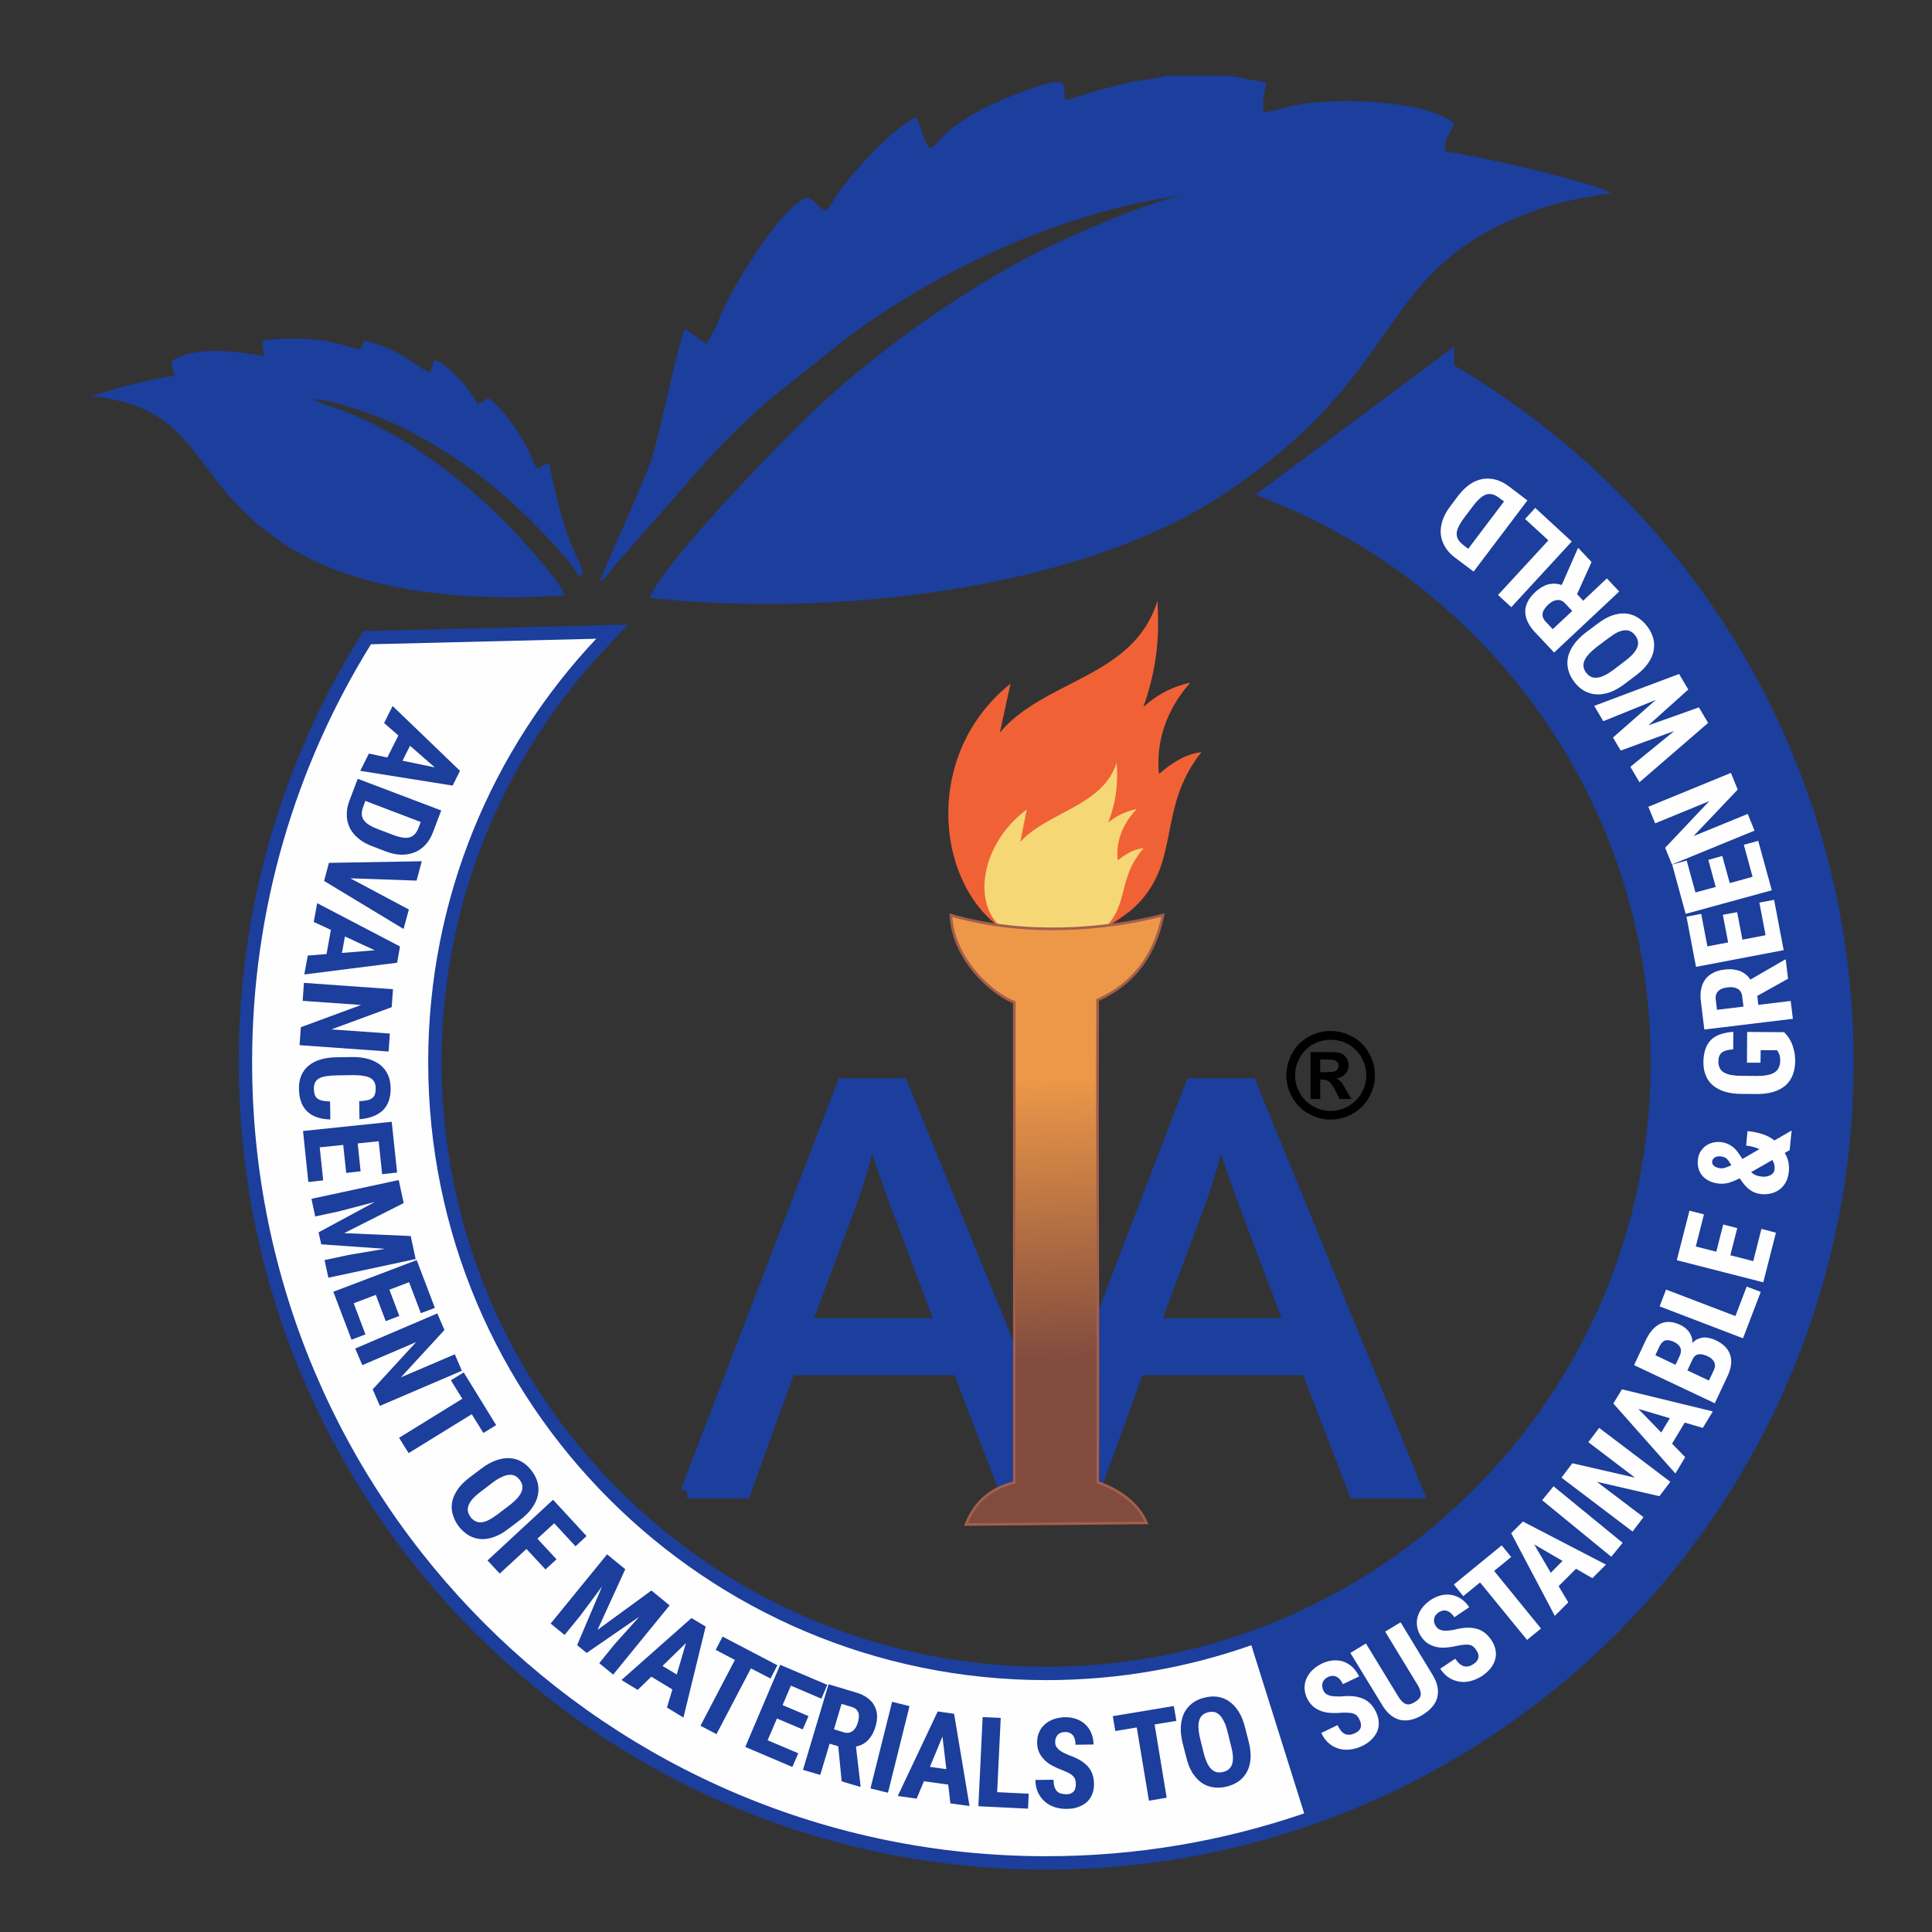 <?xml version="1.0" encoding="UTF-8" standalone="yes"?>
<svg xmlns="http://www.w3.org/2000/svg" xml:space="preserve" width="600px" height="600px"
    version="1.2" baseProfile="tiny-ps" viewBox="-0 0 167.75 167.75"
    xmlns:xodm="http://www.corel.com/coreldraw/odm/2003"><rect x="-0" y="0" width="167.75" height="167.75" fill="#333333" stroke="none"/><title>IAAM Logo.svg</title>
 <defs>
  
  <linearGradient id="id0" gradientUnits="userSpaceOnUse" x1="91.33" y1="93.6" x2="92.21" y2="118.22">
   <stop offset="0" stop-opacity="1" stop-color="#EC9848"/>
   <stop offset="1" stop-opacity="1" stop-color="#814B3E"/>
  </linearGradient>
 </defs>
 <g id="Layer_x0020_1">
  <g id="_2724474461456">
   <path class="fil0" d="M62.26 28.21l-0.92 1.64 -1.84 -1.29c-0.52,0.66 -2.3,9.6 -2.99,11.49 -1.03,2.82 -4.15,9.52 -4.4,10.35 0.42,-0.04 0.73,-0.62 1.2,-1.22l8.65 -9.84c1.5,-1.53 3.61,-3.66 5.48,-5.14l5.9 -4.71c7.31,-5.54 18.45,-11.13 29.56,-12.56 -3.39,0.54 -11.42,4.17 -14.51,5.86 -5.97,3.28 -12.63,8.05 -17.67,12.82 -3.22,3.05 -13.37,13.53 -14.28,16.3 15.39,1.72 37.09,-0.54 49.83,-9.01 16.65,-11.08 12.73,-19.66 27.44,-24.77 2.05,-0.71 3.97,-0.99 6.21,-1.38 -2.12,-1.07 -11.53,-3.22 -14.42,-3.58 -0.22,-1.19 0.53,-1.54 0.74,-2.49 -2.28,-1.85 -8.98,-2.15 -12.47,-1.75 -1.55,0.17 -2.73,0.61 -4.09,0.85l0.01 -1.16 0.01 -0.49c-0.63,0.5 -6.59,2.94 -8.44,3.84l-4.89 1.97c-1.02,0.41 -0.48,0.47 -1.31,0.72l-0.91 0.35c-0.91,0.53 -1.15,0.44 -2.21,0.84 -1.03,0.38 -2.04,0.81 -3,1.29 -2.5,1.27 -1.25,0.49 -2.89,1.22l-4.57 1.96c-3.04,1.41 -9.41,3.86 -11.74,5.03 -0.49,0.25 -0.84,0.43 -1.36,0.64l-5.13 2.25c-0.15,0.07 -0.63,0.2 -0.9,0.28l-0.09 -0.31zm0 0l0.09 0.31c0.27,-0.08 0.75,-0.21 0.9,-0.28l5.13 -2.25c0.52,-0.21 0.87,-0.39 1.36,-0.64 2.33,-1.17 8.7,-3.62 11.74,-5.03l4.57 -1.96c1.64,-0.73 0.39,0.05 2.89,-1.22 0.96,-0.48 1.97,-0.91 3,-1.29 1.06,-0.4 1.3,-0.31 2.21,-0.84l0.91 -0.35c0.83,-0.25 0.29,-0.31 1.31,-0.72l4.89 -1.97c1.85,-0.9 7.81,-3.34 8.44,-3.84l-0.01 0.49 0.24 -1.47 -3.27 -0.58 -5.5 0c-0.04,0.03 -0.11,0.01 -0.14,0.07 -0.03,0.05 -0.1,0.04 -0.14,0.05l-2.39 0.38c-7.72,1.73 -5.54,2.4 -6.22,0.15 -0.67,-0.36 -2.53,0.4 -3.35,0.7 -2.4,0.87 -5.19,2.11 -7.04,3.91 -0.46,0.45 -0.64,0.83 -1.15,1.05 -0.64,-0.74 -0.65,-1.82 -1.2,-2.67 -1.74,0.62 -5.73,4.93 -6.96,6.86 -0.53,0.82 -0.39,0.84 -0.91,1.21 -0.7,-0.35 -0.8,-0.77 -1.54,-1.16 -2.42,0.78 -7.23,8.84 -7.86,11.09z" fill="#1C3E9C"/>
   <path class="fil0" d="M7.97 34.39l0 0.01c9.67,1.03 8.27,7.17 16.5,12.7 6.3,4.24 15.56,5.2 24.52,4.6 -0.05,-0.91 -3.68,-4.84 -4.21,-5.41 -3.73,-4 -8.85,-8.02 -14.04,-10.26 -0.78,-0.33 -3.1,-1.08 -3.54,-1.37 1.71,0.02 5.84,1.55 7.28,2.24 4.2,2.04 8.04,4.76 11.24,7.94 0.95,0.95 3.94,3.9 4.47,5.12 0.47,-0.1 0.04,0.23 0.41,-0.15 0.01,-0.01 0.01,-0.06 0.02,-0.09 -0.25,-0.84 -0.64,-1.56 -0.96,-2.32 -0.97,-2.28 -1.44,-4.68 -1.97,-7.15 -0.82,0.15 -0.3,0.18 -1.06,0.42l-0.31 -0.52c-0.43,-0.31 -0.99,-0.39 -1.47,-0.6l-4.3 -1.87c-2.78,-1.31 -6.46,-2.6 -8.68,-3.66 -2.16,-1.03 -6.65,-2.99 -8.66,-3.65 -0.15,0.23 -0.29,-0.22 -0.27,0.55 -2.45,-0.41 -6.03,-0.96 -8.1,0.48l0.34 1.2c-2.25,0.36 -5.2,1.11 -7.21,1.79zm14.97 -3.47c-0.02,-0.77 0.12,-0.32 0.27,-0.55 2.01,0.66 6.5,2.62 8.66,3.65 2.22,1.06 5.9,2.35 8.68,3.66l4.3 1.87c0.48,0.21 1.04,0.29 1.47,0.6 -0.25,-1.25 -2.76,-5 -3.94,-5.57 -0.61,0.31 -0.25,0.25 -0.94,0.5 -0.55,-1.2 -2.48,-3.46 -3.73,-3.84l-0.39 1.1c-0.81,-0.23 -1.97,-1.61 -4.7,-2.5 -1.38,-0.45 -0.91,-0.23 -1.37,0.5 -0.96,-0.15 -1.8,-0.66 -3.93,-0.86 -1.48,-0.13 -3.2,-0.12 -4.58,0.11l0.2 1.33z" fill="#1C3E9C"/>
   <path class="fil0 str0" d="M125.1 32.4c20.72,11.89 34.68,34.23 34.68,59.83 0,38.08 -30.87,68.94 -68.94,68.94 -38.08,0 -68.95,-30.86 -68.95,-68.94 0,-13.31 3.78,-25.75 10.32,-36.29l19.56 -0.48c-9.04,9.6 -14.59,22.54 -14.59,36.77 0,29.63 24.03,53.65 53.66,53.65 29.63,0 53.65,-24.02 53.65,-53.65 0,-22.36 -13.68,-41.52 -33.13,-49.58l13.74 -10.25z" fill="#1C3E9C" stroke="#1C3E9C" stroke-width="2.33" stroke-miterlimit="2.613"/>
   <path class="fil1" d="M113.24 157.45c-7.03,2.41 -14.56,3.72 -22.4,3.72 -38.08,0 -68.95,-30.86 -68.95,-68.94 0,-13.31 3.78,-25.75 10.32,-36.29l19.56 -0.48c-9.04,9.6 -14.59,22.54 -14.59,36.77 0,29.63 24.03,53.65 53.66,53.65 6.24,0 12.24,-1.07 17.81,-3.03l4.59 14.6z" fill="#FEFEFE"/>
   <path class="fil2" d="M44.13 132.75c-0.43,0.33 -0.85,0.57 -1.26,0.71 -0.41,0.14 -0.8,0.2 -1.16,0.17 -0.37,-0.03 -0.71,-0.14 -1.03,-0.33 -0.31,-0.19 -0.6,-0.45 -0.85,-0.77 -0.25,-0.34 -0.42,-0.68 -0.52,-1.04 -0.1,-0.36 -0.12,-0.72 -0.05,-1.08 0.07,-0.36 0.23,-0.72 0.47,-1.08 0.25,-0.36 0.59,-0.7 1.02,-1.03l1.02 -0.77c0.45,-0.34 0.88,-0.59 1.3,-0.73 0.42,-0.15 0.81,-0.22 1.19,-0.19 0.37,0.02 0.72,0.12 1.04,0.31 0.33,0.19 0.61,0.45 0.86,0.78 0.25,0.33 0.43,0.67 0.52,1.03 0.09,0.36 0.1,0.73 0.02,1.09 -0.07,0.37 -0.24,0.74 -0.5,1.1 -0.25,0.37 -0.6,0.72 -1.04,1.05l-1.03 0.78zm0.08 -2.03c0.3,-0.23 0.53,-0.44 0.71,-0.64 0.17,-0.2 0.3,-0.39 0.37,-0.57 0.07,-0.18 0.09,-0.36 0.06,-0.53 -0.03,-0.17 -0.11,-0.33 -0.23,-0.49 -0.12,-0.16 -0.26,-0.28 -0.41,-0.35 -0.16,-0.08 -0.33,-0.11 -0.53,-0.08 -0.19,0.01 -0.41,0.08 -0.65,0.2 -0.24,0.11 -0.51,0.28 -0.8,0.5l-1.03 0.79c-0.28,0.21 -0.51,0.42 -0.68,0.61 -0.16,0.19 -0.28,0.38 -0.34,0.56 -0.07,0.18 -0.08,0.35 -0.05,0.52 0.04,0.17 0.12,0.33 0.24,0.5 0.12,0.15 0.26,0.27 0.41,0.34 0.15,0.08 0.32,0.11 0.51,0.1 0.18,-0.02 0.4,-0.08 0.62,-0.19 0.23,-0.11 0.49,-0.28 0.77,-0.49l1.03 -0.78zm3.15 5.55l-1.65 -1.78 -2.32 2.14 -1.06 -1.14 5.69 -5.27 2.91 3.15 -0.96 0.89 -1.85 -2 -1.46 1.34 1.66 1.79 -0.96 0.88zm54.78 13.15l-1.89 0.31 1.05 6.36 -1.54 0.26 -1.06 -6.36 -1.86 0.31 -0.22 -1.29 5.3 -0.88 0.22 1.29zm6.29 1.84c0.13,0.52 0.18,1 0.15,1.43 -0.03,0.44 -0.13,0.81 -0.3,1.14 -0.17,0.32 -0.4,0.59 -0.7,0.81 -0.3,0.22 -0.65,0.38 -1.05,0.48 -0.4,0.1 -0.79,0.12 -1.16,0.07 -0.37,-0.05 -0.7,-0.17 -1.01,-0.38 -0.3,-0.2 -0.57,-0.49 -0.81,-0.85 -0.23,-0.37 -0.41,-0.82 -0.54,-1.34l-0.32 -1.25c-0.13,-0.54 -0.19,-1.03 -0.16,-1.48 0.03,-0.44 0.13,-0.83 0.29,-1.17 0.17,-0.33 0.41,-0.61 0.71,-0.84 0.29,-0.22 0.64,-0.38 1.05,-0.48 0.4,-0.1 0.79,-0.13 1.15,-0.07 0.37,0.06 0.71,0.19 1.01,0.41 0.31,0.21 0.58,0.51 0.82,0.89 0.23,0.38 0.42,0.84 0.55,1.38l0.32 1.25zm-1.84 -0.88c-0.09,-0.36 -0.19,-0.66 -0.31,-0.9 -0.12,-0.24 -0.24,-0.43 -0.38,-0.56 -0.14,-0.14 -0.3,-0.23 -0.46,-0.27 -0.17,-0.03 -0.35,-0.03 -0.54,0.02 -0.2,0.05 -0.36,0.13 -0.49,0.24 -0.13,0.12 -0.23,0.26 -0.28,0.45 -0.06,0.19 -0.09,0.42 -0.07,0.68 0.01,0.27 0.06,0.58 0.15,0.94l0.31 1.26c0.09,0.34 0.19,0.62 0.3,0.85 0.11,0.23 0.24,0.41 0.38,0.54 0.14,0.13 0.3,0.21 0.46,0.25 0.17,0.03 0.35,0.02 0.55,-0.03 0.19,-0.04 0.35,-0.12 0.48,-0.23 0.13,-0.11 0.22,-0.25 0.29,-0.44 0.06,-0.18 0.08,-0.39 0.07,-0.65 -0.01,-0.25 -0.06,-0.55 -0.15,-0.89l-0.31 -1.26zm-52.3 -14.13l-2.41 5.27 4.68 -3.42 1.58 1.29 -4.9 6.01 -1.21 -0.99 1.32 -1.63 2.16 -2.41 -4.57 3.15 -0.83 -0.68 2.17 -5.1 -1.93 2.59 -1.33 1.63 -1.21 -0.99 4.9 -6.01 1.58 1.29zm4.09 10.44l-1.83 -1.11 -1.18 1.15 -1.41 -0.86 6.08 -5.38 1.23 0.74 -1.93 7.9 -1.43 -0.87 0.47 -1.57zm-0.86 -2.04l1.24 0.74 0.8 -2.73 -2.04 1.99zm9.38 1.09l-1.7 -0.88 -2.99 5.71 -1.39 -0.73 2.99 -5.71 -1.67 -0.88 0.6 -1.15 4.76 2.49 -0.6 1.15zm2.8 4.42l-2.24 -0.95 -0.81 1.89 2.66 1.13 -0.51 1.19 -4.09 -1.74 3.03 -7.13 4.09 1.74 -0.51 1.2 -2.65 -1.13 -0.72 1.69 2.25 0.95 -0.5 1.16zm3.08 1.46l-0.75 -0.22 -0.81 2.71 -1.5 -0.44 2.22 -7.43 2.4 0.72c0.37,0.11 0.68,0.25 0.94,0.44 0.26,0.18 0.47,0.4 0.61,0.65 0.15,0.25 0.23,0.53 0.26,0.84 0.02,0.31 -0.02,0.65 -0.13,1.01 -0.08,0.27 -0.18,0.51 -0.29,0.71 -0.12,0.2 -0.25,0.37 -0.39,0.51 -0.14,0.14 -0.3,0.26 -0.47,0.34 -0.17,0.09 -0.35,0.15 -0.55,0.19l0.4 3.43 -0.03 0.07 -1.61 -0.48 -0.3 -3.05zm-0.37 -1.47l0.85 0.26c0.3,0.09 0.55,0.05 0.76,-0.1 0.21,-0.15 0.36,-0.4 0.46,-0.73 0.05,-0.17 0.08,-0.33 0.09,-0.48 0.01,-0.14 0,-0.28 -0.04,-0.4 -0.05,-0.11 -0.11,-0.21 -0.21,-0.3 -0.09,-0.08 -0.21,-0.15 -0.36,-0.19l-0.89 -0.27 -0.66 2.21zm4.69 5.51l-1.52 -0.38 1.88 -7.52 1.51 0.38 -1.87 7.52zm5.23 -0.71l-2.11 -0.29 -0.63 1.51 -1.64 -0.23 3.47 -7.34 1.42 0.2 1.34 8.01 -1.66 -0.23 -0.19 -1.63zm-1.59 -1.54l1.43 0.2 -0.34 -2.83 -1.09 2.63zm5.84 2.2l2.74 0.13 -0.06 1.3 -4.31 -0.21 0.37 -7.74 1.57 0.07 -0.31 6.45zm6.83 -0.7c0,-0.13 -0.02,-0.25 -0.04,-0.36 -0.03,-0.1 -0.08,-0.2 -0.16,-0.3 -0.08,-0.09 -0.2,-0.18 -0.35,-0.27 -0.15,-0.08 -0.34,-0.17 -0.59,-0.27 -0.29,-0.11 -0.57,-0.23 -0.84,-0.37 -0.26,-0.13 -0.5,-0.3 -0.7,-0.49 -0.2,-0.19 -0.37,-0.41 -0.49,-0.66 -0.12,-0.26 -0.19,-0.55 -0.19,-0.89 0,-0.32 0.05,-0.62 0.17,-0.89 0.12,-0.27 0.28,-0.5 0.5,-0.69 0.21,-0.19 0.47,-0.34 0.77,-0.45 0.3,-0.1 0.63,-0.16 0.99,-0.17 0.37,0 0.71,0.05 1.01,0.17 0.3,0.11 0.56,0.27 0.77,0.48 0.22,0.21 0.38,0.46 0.5,0.75 0.12,0.29 0.18,0.61 0.19,0.97l-1.57 0.02c0,-0.17 -0.02,-0.32 -0.05,-0.45 -0.04,-0.14 -0.09,-0.26 -0.16,-0.35 -0.08,-0.1 -0.17,-0.17 -0.29,-0.23 -0.11,-0.05 -0.25,-0.08 -0.41,-0.07 -0.15,0 -0.28,0.02 -0.38,0.07 -0.11,0.05 -0.2,0.11 -0.27,0.19 -0.07,0.08 -0.12,0.18 -0.16,0.29 -0.03,0.11 -0.05,0.23 -0.04,0.35 0,0.13 0.03,0.24 0.08,0.35 0.06,0.1 0.14,0.19 0.24,0.28 0.1,0.09 0.23,0.17 0.37,0.25 0.15,0.07 0.31,0.15 0.48,0.22 0.37,0.13 0.68,0.27 0.95,0.42 0.28,0.16 0.5,0.34 0.69,0.54 0.18,0.2 0.32,0.42 0.41,0.67 0.09,0.26 0.14,0.54 0.15,0.86 0,0.34 -0.05,0.65 -0.16,0.91 -0.11,0.27 -0.27,0.5 -0.47,0.68 -0.2,0.19 -0.46,0.33 -0.75,0.43 -0.29,0.11 -0.62,0.16 -0.99,0.16 -0.33,0.01 -0.66,-0.04 -0.98,-0.13 -0.33,-0.1 -0.62,-0.25 -0.87,-0.46 -0.26,-0.21 -0.46,-0.47 -0.62,-0.78 -0.16,-0.32 -0.24,-0.7 -0.25,-1.14l1.57 -0.02c0.01,0.23 0.03,0.43 0.08,0.59 0.05,0.17 0.12,0.3 0.22,0.4 0.09,0.1 0.21,0.17 0.35,0.21 0.14,0.04 0.3,0.06 0.48,0.06 0.15,0 0.28,-0.02 0.38,-0.07 0.1,-0.05 0.19,-0.11 0.25,-0.18 0.07,-0.08 0.11,-0.17 0.14,-0.28 0.03,-0.11 0.04,-0.22 0.04,-0.35zm-59.78 -89.14l0.96 -1.91 -1.24 -1.08 0.74 -1.48 5.85 5.63 -0.64 1.28 -8.02 -1.28 0.75 -1.5 1.6 0.34zm1.97 -1.02l-0.65 1.3 2.8 0.58 -2.15 -1.88zm-4.54 2.87l7.25 2.75 -0.73 1.92c-0.16,0.42 -0.37,0.77 -0.64,1.06 -0.27,0.29 -0.58,0.51 -0.93,0.65 -0.36,0.15 -0.75,0.22 -1.18,0.21 -0.43,-0.01 -0.89,-0.11 -1.38,-0.3l-1.12 -0.43c-0.49,-0.18 -0.9,-0.41 -1.22,-0.69 -0.33,-0.27 -0.58,-0.58 -0.75,-0.93 -0.16,-0.34 -0.25,-0.71 -0.25,-1.11 -0.01,-0.4 0.07,-0.81 0.23,-1.23l0.72 -1.9zm5.47 3.75l-4.81 -1.83 -0.16 0.44c-0.1,0.26 -0.15,0.49 -0.15,0.68 0,0.2 0.06,0.38 0.17,0.54 0.11,0.16 0.27,0.31 0.49,0.44 0.21,0.13 0.49,0.26 0.82,0.38l1.13 0.43c0.33,0.13 0.62,0.22 0.87,0.26 0.25,0.05 0.47,0.05 0.65,0 0.19,-0.05 0.35,-0.15 0.48,-0.29 0.13,-0.14 0.25,-0.34 0.34,-0.6l0.17 -0.45zm-6.12 4.89l5.09 2.71 -0.46 1.69 -6.9 -4.17 0.42 -1.57 8.06 -0.14 -0.45 1.68 -5.76 -0.2zm-2.06 6.58l0.38 -2.1 -1.49 -0.69 0.3 -1.63 7.19 3.76 -0.25 1.41 -8.06 1.02 0.3 -1.64 1.63 -0.13zm1.6 -1.53l-0.26 1.43 2.85 -0.23 -2.59 -1.2zm-3.94 9.44l0.11 -1.56 5.23 -1.93 -5.07 -0.36 0.11 -1.56 7.73 0.55 -0.11 1.56 -5.24 1.93 5.08 0.36 -0.11 1.56 -7.73 -0.55zm2.67 6.45c-0.88,-0.02 -1.56,-0.26 -2.02,-0.71 -0.46,-0.45 -0.69,-1.1 -0.7,-1.93 -0.01,-0.43 0.05,-0.81 0.19,-1.15 0.14,-0.34 0.35,-0.63 0.62,-0.86 0.28,-0.24 0.62,-0.42 1.04,-0.55 0.41,-0.13 0.88,-0.19 1.42,-0.2l1.32 -0.02c0.54,-0.01 1.02,0.05 1.44,0.17 0.41,0.12 0.76,0.3 1.05,0.53 0.28,0.24 0.5,0.52 0.65,0.86 0.15,0.33 0.22,0.71 0.23,1.13 0.01,0.85 -0.22,1.49 -0.68,1.94 -0.47,0.44 -1.14,0.7 -2.03,0.77l-0.02 -1.57c0.28,-0.01 0.51,-0.04 0.7,-0.08 0.18,-0.04 0.33,-0.11 0.44,-0.2 0.11,-0.08 0.18,-0.19 0.23,-0.33 0.04,-0.14 0.06,-0.31 0.06,-0.51 0,-0.21 -0.04,-0.39 -0.11,-0.53 -0.08,-0.15 -0.19,-0.27 -0.35,-0.36 -0.16,-0.09 -0.37,-0.15 -0.63,-0.19 -0.26,-0.05 -0.57,-0.06 -0.94,-0.06l-1.33 0.02c-0.37,0.01 -0.68,0.03 -0.93,0.07 -0.26,0.04 -0.46,0.1 -0.62,0.19 -0.16,0.09 -0.28,0.21 -0.35,0.36 -0.07,0.14 -0.11,0.33 -0.11,0.55 0.01,0.19 0.03,0.36 0.07,0.49 0.04,0.14 0.12,0.25 0.22,0.34 0.11,0.09 0.25,0.15 0.43,0.19 0.18,0.05 0.41,0.07 0.69,0.08l0.02 1.56zm1.38 4.64l-0.26 -2.43 -2.04 0.21 0.3 2.87 -1.29 0.14 -0.46 -4.43 7.7 -0.8 0.47 4.41 -1.3 0.14 -0.3 -2.86 -1.82 0.19 0.25 2.42 -1.25 0.14zm4.99 2.62l-5.17 2.61 5.78 0.25 0.43 2 -7.58 1.62 -0.33 -1.53 2.05 -0.44 3.19 -0.54 -5.53 -0.39 -0.23 -1.04 4.89 -2.64 -3.13 0.82 -2.05 0.44 -0.33 -1.53 7.58 -1.63 0.43 2zm-1.56 10.25l-0.86 -2.28 -1.92 0.73 1.02 2.7 -1.21 0.46 -1.58 -4.16 7.24 -2.75 1.58 4.15 -1.22 0.46 -1.02 -2.69 -1.71 0.65 0.86 2.28 -1.18 0.45zm-0.51 7.36l-0.62 -1.44 3.77 -4.1 -4.67 2 -0.62 -1.44 7.13 -3.05 0.62 1.44 -3.78 4.11 4.68 -2 0.61 1.43 -7.12 3.05zm8.99 2.35l-1.01 -1.63 -5.48 3.38 -0.83 -1.33 5.49 -3.39 -0.99 -1.6 1.11 -0.69 2.82 4.58 -1.11 0.68z" fill="#1C3E9C" fill-rule="nonzero"/>
   <path class="fil3" d="M118.05 149.33c-0.05,-0.12 -0.12,-0.23 -0.19,-0.31 -0.06,-0.09 -0.15,-0.15 -0.27,-0.2 -0.11,-0.05 -0.25,-0.09 -0.42,-0.1 -0.17,-0.02 -0.39,-0.02 -0.66,-0.01 -0.31,0.03 -0.61,0.04 -0.91,0.02 -0.3,-0.01 -0.58,-0.06 -0.84,-0.15 -0.27,-0.09 -0.51,-0.22 -0.73,-0.4 -0.21,-0.18 -0.39,-0.42 -0.54,-0.72 -0.14,-0.3 -0.21,-0.59 -0.22,-0.88 0,-0.3 0.05,-0.58 0.17,-0.84 0.11,-0.26 0.28,-0.5 0.51,-0.73 0.23,-0.22 0.5,-0.41 0.83,-0.57 0.34,-0.16 0.66,-0.25 0.99,-0.27 0.32,-0.02 0.62,0.01 0.9,0.11 0.28,0.11 0.54,0.26 0.77,0.48 0.22,0.21 0.41,0.48 0.57,0.8l-1.41 0.67c-0.07,-0.15 -0.15,-0.28 -0.24,-0.39 -0.09,-0.11 -0.19,-0.19 -0.3,-0.25 -0.11,-0.05 -0.22,-0.08 -0.35,-0.08 -0.12,0 -0.26,0.03 -0.4,0.1 -0.14,0.07 -0.24,0.14 -0.32,0.23 -0.08,0.09 -0.13,0.18 -0.16,0.29 -0.03,0.1 -0.04,0.21 -0.02,0.32 0.01,0.12 0.05,0.23 0.1,0.34 0.05,0.12 0.13,0.21 0.22,0.28 0.1,0.07 0.21,0.12 0.34,0.16 0.13,0.03 0.27,0.06 0.44,0.06 0.16,0.01 0.34,0.01 0.52,0.01 0.39,-0.04 0.74,-0.05 1.05,-0.02 0.31,0.03 0.59,0.1 0.84,0.2 0.25,0.11 0.47,0.25 0.66,0.44 0.19,0.19 0.35,0.43 0.49,0.72 0.15,0.31 0.23,0.61 0.24,0.9 0.02,0.28 -0.03,0.56 -0.14,0.81 -0.11,0.25 -0.28,0.49 -0.5,0.7 -0.22,0.22 -0.5,0.41 -0.84,0.57 -0.3,0.14 -0.61,0.23 -0.95,0.28 -0.33,0.05 -0.66,0.03 -0.97,-0.05 -0.32,-0.08 -0.62,-0.23 -0.89,-0.45 -0.28,-0.23 -0.51,-0.54 -0.7,-0.93l1.41 -0.68c0.1,0.21 0.21,0.38 0.32,0.51 0.12,0.13 0.23,0.22 0.36,0.27 0.13,0.05 0.27,0.06 0.41,0.05 0.15,-0.02 0.3,-0.07 0.47,-0.15 0.13,-0.07 0.24,-0.14 0.31,-0.23 0.08,-0.08 0.13,-0.17 0.15,-0.27 0.03,-0.1 0.03,-0.2 0.01,-0.31 -0.02,-0.11 -0.05,-0.22 -0.11,-0.33zm3.56 -8.47l2.77 4.55c0.23,0.38 0.38,0.74 0.44,1.08 0.06,0.34 0.04,0.65 -0.04,0.95 -0.09,0.29 -0.24,0.56 -0.46,0.8 -0.21,0.24 -0.48,0.46 -0.79,0.65 -0.32,0.2 -0.64,0.34 -0.96,0.42 -0.32,0.08 -0.63,0.09 -0.93,0.04 -0.3,-0.06 -0.58,-0.19 -0.86,-0.4 -0.27,-0.21 -0.52,-0.5 -0.76,-0.89l-2.77 -4.54 1.35 -0.82 2.77 4.54c0.13,0.22 0.26,0.39 0.38,0.5 0.11,0.12 0.23,0.19 0.35,0.22 0.12,0.04 0.24,0.04 0.36,0 0.12,-0.03 0.25,-0.09 0.39,-0.18 0.14,-0.08 0.25,-0.17 0.34,-0.26 0.08,-0.09 0.14,-0.2 0.16,-0.32 0.02,-0.12 0.01,-0.26 -0.04,-0.41 -0.04,-0.16 -0.13,-0.35 -0.27,-0.57l-2.77 -4.55 1.34 -0.81zm6.57 2.41c-0.07,-0.11 -0.15,-0.2 -0.23,-0.27 -0.08,-0.08 -0.18,-0.13 -0.3,-0.17 -0.12,-0.03 -0.27,-0.04 -0.44,-0.03 -0.17,0.01 -0.38,0.04 -0.64,0.09 -0.31,0.07 -0.61,0.13 -0.9,0.15 -0.3,0.04 -0.59,0.03 -0.86,-0.02 -0.28,-0.05 -0.53,-0.15 -0.78,-0.29 -0.24,-0.14 -0.45,-0.36 -0.64,-0.64 -0.18,-0.26 -0.29,-0.54 -0.34,-0.83 -0.05,-0.29 -0.04,-0.58 0.03,-0.85 0.08,-0.28 0.21,-0.55 0.4,-0.8 0.19,-0.25 0.44,-0.48 0.74,-0.69 0.31,-0.2 0.62,-0.34 0.93,-0.41 0.32,-0.07 0.62,-0.08 0.92,-0.02 0.29,0.06 0.56,0.17 0.82,0.35 0.26,0.18 0.49,0.42 0.68,0.71l-1.29 0.87c-0.09,-0.13 -0.19,-0.25 -0.29,-0.34 -0.11,-0.1 -0.22,-0.17 -0.33,-0.21 -0.12,-0.03 -0.24,-0.05 -0.36,-0.03 -0.13,0.02 -0.25,0.07 -0.39,0.16 -0.12,0.09 -0.21,0.18 -0.28,0.27 -0.06,0.1 -0.1,0.21 -0.11,0.31 -0.02,0.11 -0.01,0.22 0.02,0.33 0.03,0.11 0.09,0.22 0.15,0.32 0.08,0.1 0.16,0.18 0.27,0.24 0.1,0.05 0.22,0.09 0.35,0.11 0.13,0.01 0.28,0.01 0.44,0 0.17,-0.02 0.34,-0.04 0.53,-0.08 0.37,-0.09 0.71,-0.15 1.03,-0.17 0.31,-0.01 0.6,0.01 0.86,0.08 0.26,0.06 0.5,0.18 0.72,0.34 0.21,0.16 0.41,0.37 0.59,0.63 0.19,0.29 0.31,0.57 0.37,0.85 0.06,0.29 0.05,0.56 -0.02,0.83 -0.07,0.27 -0.2,0.52 -0.39,0.77 -0.19,0.25 -0.44,0.47 -0.74,0.68 -0.28,0.18 -0.58,0.32 -0.9,0.42 -0.33,0.1 -0.65,0.13 -0.97,0.1 -0.33,-0.04 -0.65,-0.14 -0.95,-0.32 -0.31,-0.18 -0.59,-0.45 -0.83,-0.82l1.3 -0.87c0.13,0.19 0.26,0.34 0.39,0.45 0.13,0.11 0.26,0.18 0.4,0.21 0.13,0.03 0.27,0.03 0.41,-0.01 0.14,-0.04 0.28,-0.11 0.43,-0.22 0.13,-0.08 0.22,-0.17 0.28,-0.27 0.06,-0.09 0.1,-0.19 0.11,-0.29 0.02,-0.1 0,-0.2 -0.03,-0.3 -0.04,-0.11 -0.09,-0.21 -0.16,-0.32zm3.03 -8.08l-1.48 1.21 4.07 5 -1.21 0.99 -4.08 -4.99 -1.46 1.19 -0.82 -1.01 4.16 -3.4 0.82 1.01zm5.63 1.02l-1.51 1.51 0.84 1.41 -1.17 1.17 -3.79 -7.18 1.02 -1.01 7.21 3.74 -1.18 1.18 -1.42 -0.82zm-2.19 0.35l1.02 -1.03 -2.46 -1.43 1.44 2.46zm6.24 -2.6l-0.99 1.21 -6 -4.91 0.99 -1.21 6 4.91zm4.14 -5.3l-0.95 1.25 -5.43 -1.25 4.05 3.07 -0.95 1.25 -6.17 -4.68 0.94 -1.25 5.44 1.25 -4.05 -3.08 0.94 -1.24 6.18 4.68zm1.25 -5.14l-1.1 1.83 1.14 1.17 -0.85 1.42 -5.39 -6.08 0.75 -1.23 7.89 1.92 -0.87 1.43 -1.57 -0.46zm-2.04 0.86l0.75 -1.24 -2.74 -0.81 1.99 2.05zm4.65 -2.54l-7.01 -3.31 1.02 -2.17c0.17,-0.35 0.35,-0.64 0.56,-0.88 0.21,-0.24 0.44,-0.42 0.69,-0.54 0.25,-0.12 0.52,-0.17 0.81,-0.16 0.28,0.01 0.59,0.1 0.92,0.25 0.16,0.08 0.31,0.17 0.44,0.27 0.13,0.1 0.24,0.22 0.34,0.35 0.09,0.14 0.16,0.28 0.22,0.44 0.05,0.16 0.07,0.34 0.07,0.52 0.13,-0.15 0.28,-0.27 0.45,-0.34 0.16,-0.08 0.33,-0.12 0.5,-0.14 0.18,-0.01 0.35,0.01 0.53,0.05 0.18,0.04 0.36,0.1 0.52,0.18 0.68,0.32 1.11,0.75 1.28,1.29 0.17,0.54 0.09,1.16 -0.25,1.87l-1.09 2.32zm-2.38 -2.85l1.87 0.88 0.43 -0.91c0.06,-0.13 0.1,-0.26 0.1,-0.38 0,-0.12 -0.03,-0.23 -0.08,-0.33 -0.05,-0.1 -0.13,-0.2 -0.22,-0.27 -0.09,-0.09 -0.21,-0.16 -0.34,-0.22 -0.3,-0.14 -0.56,-0.2 -0.79,-0.17 -0.22,0.03 -0.4,0.18 -0.52,0.44l-0.45 0.96zm-1.03 -0.49l0.35 -0.74c0.13,-0.28 0.16,-0.53 0.07,-0.73 -0.08,-0.21 -0.26,-0.37 -0.54,-0.51 -0.32,-0.15 -0.58,-0.19 -0.78,-0.13 -0.19,0.06 -0.36,0.24 -0.5,0.53l-0.35 0.75 1.75 0.83zm5.2 -4.23l0.98 -2.56 1.22 0.46 -1.54 4.03 -7.24 -2.77 0.56 -1.46 6.02 2.3zm0.16 -7.64l-0.6 2.36 1.99 0.51 0.71 -2.8 1.26 0.33 -1.1 4.31 -7.51 -1.92 1.1 -4.3 1.26 0.32 -0.71 2.79 1.78 0.45 0.6 -2.36 1.22 0.31zm2.08 -2.95c-0.22,-0.03 -0.42,-0.07 -0.59,-0.15 -0.18,-0.07 -0.34,-0.17 -0.49,-0.29 -0.14,-0.11 -0.28,-0.25 -0.41,-0.41 -0.12,-0.15 -0.25,-0.33 -0.38,-0.52 -0.32,0.16 -0.63,0.29 -0.91,0.38 -0.29,0.08 -0.58,0.11 -0.87,0.08 -0.31,-0.03 -0.58,-0.1 -0.82,-0.21 -0.24,-0.11 -0.45,-0.26 -0.61,-0.44 -0.16,-0.18 -0.28,-0.38 -0.35,-0.62 -0.08,-0.24 -0.1,-0.5 -0.07,-0.77 0.02,-0.27 0.09,-0.5 0.21,-0.71 0.12,-0.2 0.27,-0.37 0.45,-0.51 0.18,-0.13 0.38,-0.23 0.6,-0.29 0.23,-0.06 0.46,-0.08 0.71,-0.06 0.36,0.04 0.67,0.15 0.93,0.33 0.27,0.17 0.49,0.41 0.68,0.71l0.29 0.43 1.48 -0.86c-0.18,-0.07 -0.36,-0.14 -0.55,-0.19 -0.19,-0.05 -0.39,-0.09 -0.61,-0.11l0.12 -1.26c0.46,0.04 0.89,0.13 1.29,0.26 0.39,0.12 0.74,0.31 1.05,0.55l1.49 -0.86 -0.17 1.7 -0.43 0.25c0.16,0.25 0.26,0.51 0.32,0.78 0.05,0.27 0.07,0.55 0.04,0.85 -0.04,0.33 -0.12,0.63 -0.25,0.88 -0.14,0.26 -0.31,0.47 -0.52,0.63 -0.21,0.17 -0.46,0.29 -0.73,0.36 -0.28,0.08 -0.58,0.1 -0.9,0.07zm1.16 -2.14c0.03,-0.28 -0.03,-0.55 -0.19,-0.82l-1.84 1.05 0.02 0.03c0.16,0.13 0.31,0.22 0.47,0.27 0.15,0.05 0.3,0.08 0.44,0.09 0.15,0.02 0.29,0.01 0.42,-0.01 0.13,-0.03 0.24,-0.07 0.34,-0.12 0.1,-0.06 0.18,-0.13 0.24,-0.21 0.06,-0.09 0.09,-0.18 0.1,-0.28zm-4.71 -0.1c0.15,0.01 0.3,-0.01 0.46,-0.06 0.16,-0.05 0.32,-0.12 0.5,-0.21l-0.17 -0.27c-0.06,-0.1 -0.12,-0.18 -0.18,-0.24 -0.06,-0.06 -0.13,-0.11 -0.19,-0.15 -0.07,-0.03 -0.14,-0.06 -0.21,-0.07 -0.07,-0.02 -0.14,-0.03 -0.22,-0.04 -0.08,-0.01 -0.16,0 -0.24,0.01 -0.08,0.02 -0.15,0.05 -0.22,0.08 -0.06,0.04 -0.12,0.09 -0.16,0.15 -0.05,0.06 -0.07,0.13 -0.08,0.21 -0.01,0.09 0,0.16 0.04,0.23 0.03,0.07 0.08,0.13 0.15,0.18 0.06,0.04 0.14,0.08 0.23,0.11 0.09,0.03 0.19,0.05 0.29,0.07zm5.53 -11.82c0.09,0.08 0.19,0.19 0.3,0.33 0.11,0.14 0.22,0.32 0.32,0.52 0.1,0.21 0.18,0.46 0.25,0.74 0.07,0.28 0.1,0.6 0.1,0.97 -0.01,0.43 -0.08,0.82 -0.22,1.17 -0.13,0.34 -0.34,0.64 -0.61,0.89 -0.28,0.24 -0.63,0.43 -1.04,0.56 -0.42,0.13 -0.91,0.2 -1.48,0.19l-1.31 -0.01c-0.56,0 -1.05,-0.07 -1.47,-0.2 -0.41,-0.13 -0.76,-0.32 -1.03,-0.55 -0.28,-0.24 -0.48,-0.53 -0.61,-0.87 -0.14,-0.34 -0.2,-0.72 -0.2,-1.14 0.01,-0.44 0.06,-0.82 0.18,-1.14 0.11,-0.32 0.27,-0.58 0.49,-0.8 0.22,-0.21 0.49,-0.37 0.82,-0.48 0.32,-0.11 0.69,-0.18 1.11,-0.21l-0.01 1.52c-0.25,0.02 -0.45,0.05 -0.62,0.1 -0.16,0.05 -0.29,0.11 -0.39,0.2 -0.1,0.09 -0.17,0.19 -0.21,0.32 -0.05,0.12 -0.07,0.27 -0.07,0.45 0,0.2 0.04,0.38 0.11,0.53 0.07,0.16 0.18,0.29 0.34,0.39 0.17,0.1 0.37,0.18 0.63,0.23 0.26,0.05 0.57,0.08 0.93,0.08l1.32 0.01c0.37,0 0.69,-0.02 0.94,-0.08 0.26,-0.05 0.47,-0.13 0.63,-0.24 0.16,-0.11 0.28,-0.25 0.35,-0.42 0.08,-0.17 0.12,-0.37 0.12,-0.6 0,-0.14 -0.01,-0.26 -0.03,-0.36 -0.02,-0.09 -0.05,-0.18 -0.08,-0.25 -0.03,-0.07 -0.06,-0.12 -0.09,-0.17 -0.03,-0.04 -0.06,-0.08 -0.08,-0.11l-1.42 -0.01 -0.01 1.09 -1.18 0 0.02 -2.67 3.2 0.02zm-2.32 -3.15l0.09 0.78 2.81 -0.34 0.19 1.55 -7.69 0.93 -0.3 -2.48c-0.05,-0.39 -0.04,-0.73 0.03,-1.05 0.06,-0.31 0.18,-0.58 0.35,-0.82 0.17,-0.23 0.39,-0.42 0.67,-0.56 0.27,-0.15 0.6,-0.25 0.98,-0.29 0.28,-0.04 0.53,-0.04 0.76,-0.02 0.23,0.03 0.44,0.08 0.63,0.15 0.18,0.08 0.35,0.18 0.5,0.3 0.14,0.12 0.27,0.26 0.39,0.43l2.99 -1.73 0.07 -0.01 0.2 1.67 -2.67 1.49zm-1.2 0.93l-0.11 -0.88c-0.03,-0.31 -0.17,-0.53 -0.39,-0.66 -0.23,-0.13 -0.51,-0.18 -0.86,-0.13 -0.17,0.02 -0.33,0.05 -0.47,0.1 -0.14,0.05 -0.25,0.12 -0.34,0.21 -0.09,0.08 -0.16,0.18 -0.2,0.3 -0.04,0.12 -0.06,0.26 -0.04,0.41l0.11 0.93 2.3 -0.28zm-0.55 -8.2l0.46 2.39 2.01 -0.39 -0.54 -2.83 1.28 -0.24 0.83 4.37 -7.61 1.45 -0.83 -4.36 1.28 -0.24 0.54 2.82 1.8 -0.34 -0.46 -2.4 1.24 -0.23zm-1.29 -4.88l0.65 2.36 1.98 -0.55 -0.76 -2.78 1.25 -0.34 1.18 4.29 -7.48 2.05 -1.17 -4.28 1.26 -0.35 0.76 2.77 1.76 -0.48 -0.64 -2.35 1.21 -0.34zm0.75 -7.21l0.59 1.45 -3.84 4.04 4.71 -1.93 0.59 1.45 -7.17 2.94 -0.59 -1.45 3.83 -4.05 -4.7 1.93 -0.59 -1.44 7.17 -2.94zm-6.52 -6.34l-4.56 1.85 -0.79 -1.33 7.37 -2.77 0.8 1.35 -3.47 3.11 4.39 -1.56 0.8 1.35 -5.96 5.15 -0.79 -1.34 3.81 -3.11 -4.65 1.7 -0.67 -1.13 3.72 -3.27zm-5.05 -6.62c0.43,-0.33 0.85,-0.57 1.26,-0.71 0.41,-0.14 0.8,-0.2 1.16,-0.17 0.37,0.03 0.71,0.14 1.03,0.33 0.31,0.19 0.6,0.45 0.85,0.78 0.25,0.33 0.42,0.67 0.52,1.03 0.1,0.36 0.11,0.72 0.04,1.08 -0.06,0.36 -0.22,0.72 -0.47,1.08 -0.24,0.36 -0.58,0.7 -1.01,1.03l-1.03 0.78c-0.44,0.33 -0.87,0.58 -1.29,0.73 -0.42,0.14 -0.82,0.21 -1.19,0.18 -0.38,-0.02 -0.72,-0.13 -1.05,-0.31 -0.32,-0.19 -0.61,-0.45 -0.86,-0.78 -0.25,-0.33 -0.42,-0.68 -0.51,-1.03 -0.1,-0.37 -0.1,-0.73 -0.03,-1.1 0.08,-0.37 0.25,-0.73 0.5,-1.09 0.26,-0.37 0.61,-0.72 1.05,-1.06l1.03 -0.77zm-0.09 2.03c-0.29,0.23 -0.52,0.44 -0.7,0.64 -0.17,0.2 -0.3,0.39 -0.37,0.57 -0.07,0.18 -0.09,0.36 -0.06,0.53 0.03,0.17 0.1,0.33 0.22,0.49 0.13,0.16 0.27,0.28 0.42,0.35 0.15,0.08 0.33,0.1 0.52,0.08 0.2,-0.01 0.42,-0.08 0.66,-0.2 0.24,-0.11 0.5,-0.28 0.8,-0.5l1.03 -0.79c0.28,-0.21 0.5,-0.41 0.67,-0.61 0.17,-0.19 0.28,-0.38 0.35,-0.56 0.06,-0.18 0.08,-0.35 0.04,-0.52 -0.03,-0.17 -0.11,-0.33 -0.23,-0.49 -0.12,-0.16 -0.26,-0.28 -0.41,-0.35 -0.15,-0.08 -0.32,-0.11 -0.51,-0.09 -0.19,0.01 -0.4,0.07 -0.63,0.18 -0.23,0.11 -0.48,0.28 -0.76,0.49l-1.04 0.78zm-1.7 -4.59l0.53 0.57 2.06 -1.94 1.07 1.14 -5.65 5.3 -1.71 -1.82c-0.26,-0.28 -0.46,-0.57 -0.59,-0.86 -0.14,-0.29 -0.2,-0.58 -0.21,-0.86 0,-0.29 0.07,-0.58 0.21,-0.86 0.13,-0.28 0.34,-0.55 0.62,-0.81 0.2,-0.2 0.41,-0.35 0.6,-0.47 0.2,-0.11 0.4,-0.2 0.6,-0.25 0.19,-0.04 0.38,-0.06 0.57,-0.05 0.19,0.01 0.38,0.05 0.57,0.11l1.39 -3.16 0.05 -0.05 1.15 1.22 -1.26 2.79zm-0.42 1.46l-0.61 -0.65c-0.21,-0.23 -0.45,-0.33 -0.71,-0.3 -0.26,0.03 -0.51,0.16 -0.77,0.4 -0.13,0.12 -0.23,0.24 -0.31,0.37 -0.09,0.12 -0.14,0.24 -0.16,0.36 -0.03,0.13 -0.02,0.25 0.02,0.37 0.04,0.12 0.11,0.24 0.21,0.35l0.64 0.68 1.69 -1.58zm-2.07 -6.13l-2.02 -1.86 0.88 -0.96 3.17 2.92 -5.25 5.7 -1.15 -1.06 4.37 -4.74zm-1.82 -3.47l-4.67 6.18 -1.64 -1.23c-0.36,-0.27 -0.64,-0.58 -0.84,-0.92 -0.2,-0.34 -0.33,-0.69 -0.37,-1.08 -0.04,-0.37 0.01,-0.77 0.14,-1.18 0.13,-0.41 0.35,-0.82 0.67,-1.24l0.72 -0.96c0.32,-0.41 0.65,-0.74 1.01,-0.98 0.36,-0.24 0.72,-0.39 1.1,-0.45 0.38,-0.06 0.76,-0.04 1.14,0.06 0.38,0.11 0.76,0.3 1.12,0.57l1.62 1.23zm-5.14 4.2l3.11 -4.11 -0.38 -0.28c-0.22,-0.17 -0.42,-0.28 -0.61,-0.33 -0.19,-0.05 -0.38,-0.05 -0.57,0.01 -0.18,0.06 -0.36,0.18 -0.55,0.35 -0.19,0.17 -0.39,0.39 -0.6,0.67l-0.73 0.97c-0.22,0.29 -0.38,0.54 -0.49,0.77 -0.11,0.22 -0.18,0.43 -0.18,0.62 -0.01,0.19 0.04,0.37 0.14,0.54 0.1,0.17 0.26,0.33 0.48,0.5l0.38 0.29z" fill="#FEFEFE" fill-rule="nonzero"/>
   <g>
    <path class="fil2 str1" d="M59.66 129.52l13.57 -35.32 5.03 0 14.46 35.32 -5.33 0 -4.12 -10.7 -14.77 0 -3.87 10.7 -4.97 0zm10.19 -14.5l11.98 0 -3.69 -9.78c-1.12,-2.97 -1.96,-5.41 -2.5,-7.33 -0.45,2.27 -1.08,4.52 -1.91,6.75l-3.88 10.36z" fill="#1C3E9C" fill-rule="nonzero" stroke="#1C3E9C" stroke-width="1.16" stroke-miterlimit="2.613"/>
    <path class="fil2 str1" d="M89.95 129.52l13.56 -35.32 5.04 0 14.45 35.32 -5.33 0 -4.12 -10.7 -14.76 0 -3.88 10.7 -4.96 0zm10.18 -14.5l11.98 0 -3.69 -9.78c-1.12,-2.97 -1.95,-5.41 -2.5,-7.33 -0.45,2.27 -1.08,4.52 -1.91,6.75l-3.88 10.36z" fill="#1C3E9C" fill-rule="nonzero" stroke="#1C3E9C" stroke-width="1.16" stroke-miterlimit="2.613"/>
    <path class="fil4" d="M87.74 59.36l-0.93 4.25c3.88,-4.63 11.66,-4.76 13.69,-11.45 0.14,2.66 0.1,5.46 -1.22,9.22 1.04,-0.94 2.3,-1.71 4.06,-2.1 -2.1,2.37 -2.99,5.18 -2.71,7.92 1.07,-0.91 2.27,-1.74 3.68,-1.89 -4.01,5.07 -1.58,9.74 -6.06,13.69 -13.25,10.52 -22.16,-10.31 -10.51,-19.64z" fill="#F16136"/>
    <path class="fil5" d="M89.15 70.29l-0.56 2.81c2.37,-2.61 7.13,-3.09 8.37,-6.86 0.09,1.5 0.07,3.07 -0.74,5.19 0.63,-0.53 1.4,-0.96 2.48,-1.18 -1.28,1.33 -1.83,2.91 -1.65,4.45 0.65,-0.51 1.38,-0.98 2.25,-1.06 -2.46,2.85 -1.09,5.11 -3.83,7.33 -3.36,1.61 -6.7,0.97 -8.38,-0.32 -2.78,-2.14 -1.89,-7.45 2.06,-10.36z" fill="#F5D776"/>
    <path class="fil6 str2" d="M88.07 87.03l0 41.7c-2.17,0.51 -3.47,1.81 -4.2,3.64l15.68 -0.14c-0.71,-1.62 -2.16,-2.77 -4.24,-3.53 0.06,-14.11 -0.06,-27.76 -0.01,-41.87 2.14,-0.96 4.77,-2.88 5.68,-7.38 -5.22,1.34 -12.14,1.84 -18.42,0.01 0.22,4.02 3.77,6.92 5.51,7.57z" fill="url(#id0)" stroke="#A45E4D" stroke-width="0.23" stroke-miterlimit="2.613"/>
    <path class="fil7" d="M115.53 89.52c0.66,0 1.3,0.16 1.9,0.49 0.61,0.33 1.08,0.8 1.43,1.42 0.35,0.61 0.52,1.26 0.52,1.93 0,0.67 -0.17,1.31 -0.51,1.92 -0.34,0.6 -0.81,1.08 -1.42,1.42 -0.61,0.34 -1.25,0.51 -1.92,0.51 -0.67,0 -1.3,-0.17 -1.91,-0.51 -0.61,-0.34 -1.08,-0.82 -1.42,-1.42 -0.34,-0.61 -0.51,-1.25 -0.51,-1.92 0,-0.67 0.17,-1.32 0.52,-1.93 0.34,-0.62 0.82,-1.09 1.43,-1.42 0.6,-0.33 1.23,-0.49 1.89,-0.49zm0.01 0.76c-0.53,0 -1.04,0.13 -1.53,0.39 -0.48,0.27 -0.86,0.65 -1.14,1.14 -0.28,0.49 -0.42,1.01 -0.42,1.55 0,0.54 0.13,1.06 0.41,1.54 0.27,0.49 0.65,0.87 1.14,1.15 0.49,0.27 1,0.41 1.54,0.41 0.53,0 1.05,-0.14 1.53,-0.41 0.49,-0.28 0.87,-0.66 1.15,-1.15 0.27,-0.48 0.41,-1 0.41,-1.54 0,-0.54 -0.14,-1.06 -0.42,-1.55 -0.28,-0.49 -0.66,-0.87 -1.15,-1.14 -0.49,-0.26 -1,-0.39 -1.52,-0.39zm-1.75 5.14l0 -4.07 0.83 0c0.78,0 1.21,0 1.3,0.01 0.28,0.02 0.49,0.07 0.64,0.16 0.15,0.08 0.28,0.21 0.38,0.39 0.1,0.17 0.16,0.37 0.16,0.58 0,0.3 -0.1,0.55 -0.29,0.76 -0.19,0.21 -0.46,0.33 -0.81,0.39 0.12,0.04 0.22,0.09 0.29,0.15 0.06,0.05 0.16,0.16 0.27,0.31 0.03,0.04 0.13,0.21 0.3,0.5l0.48 0.82 -1.03 0 -0.33 -0.66c-0.23,-0.45 -0.42,-0.73 -0.57,-0.84 -0.15,-0.12 -0.34,-0.18 -0.57,-0.18l-0.21 0 0 1.68 -0.84 0zm0.84 -2.33l0.33 0c0.48,0 0.77,-0.01 0.89,-0.05 0.11,-0.04 0.21,-0.1 0.27,-0.19 0.07,-0.09 0.1,-0.19 0.1,-0.31 0,-0.11 -0.03,-0.21 -0.1,-0.3 -0.06,-0.09 -0.15,-0.15 -0.27,-0.19 -0.12,-0.04 -0.42,-0.06 -0.89,-0.06l-0.33 0 0 1.1z" fill="black" fill-rule="nonzero"/>
   </g>
  </g>
  <polygon class="fil8" points="0,0 167.75,0 167.75,167.75 0,167.75 " fill="none"/>
 </g>
</svg>
